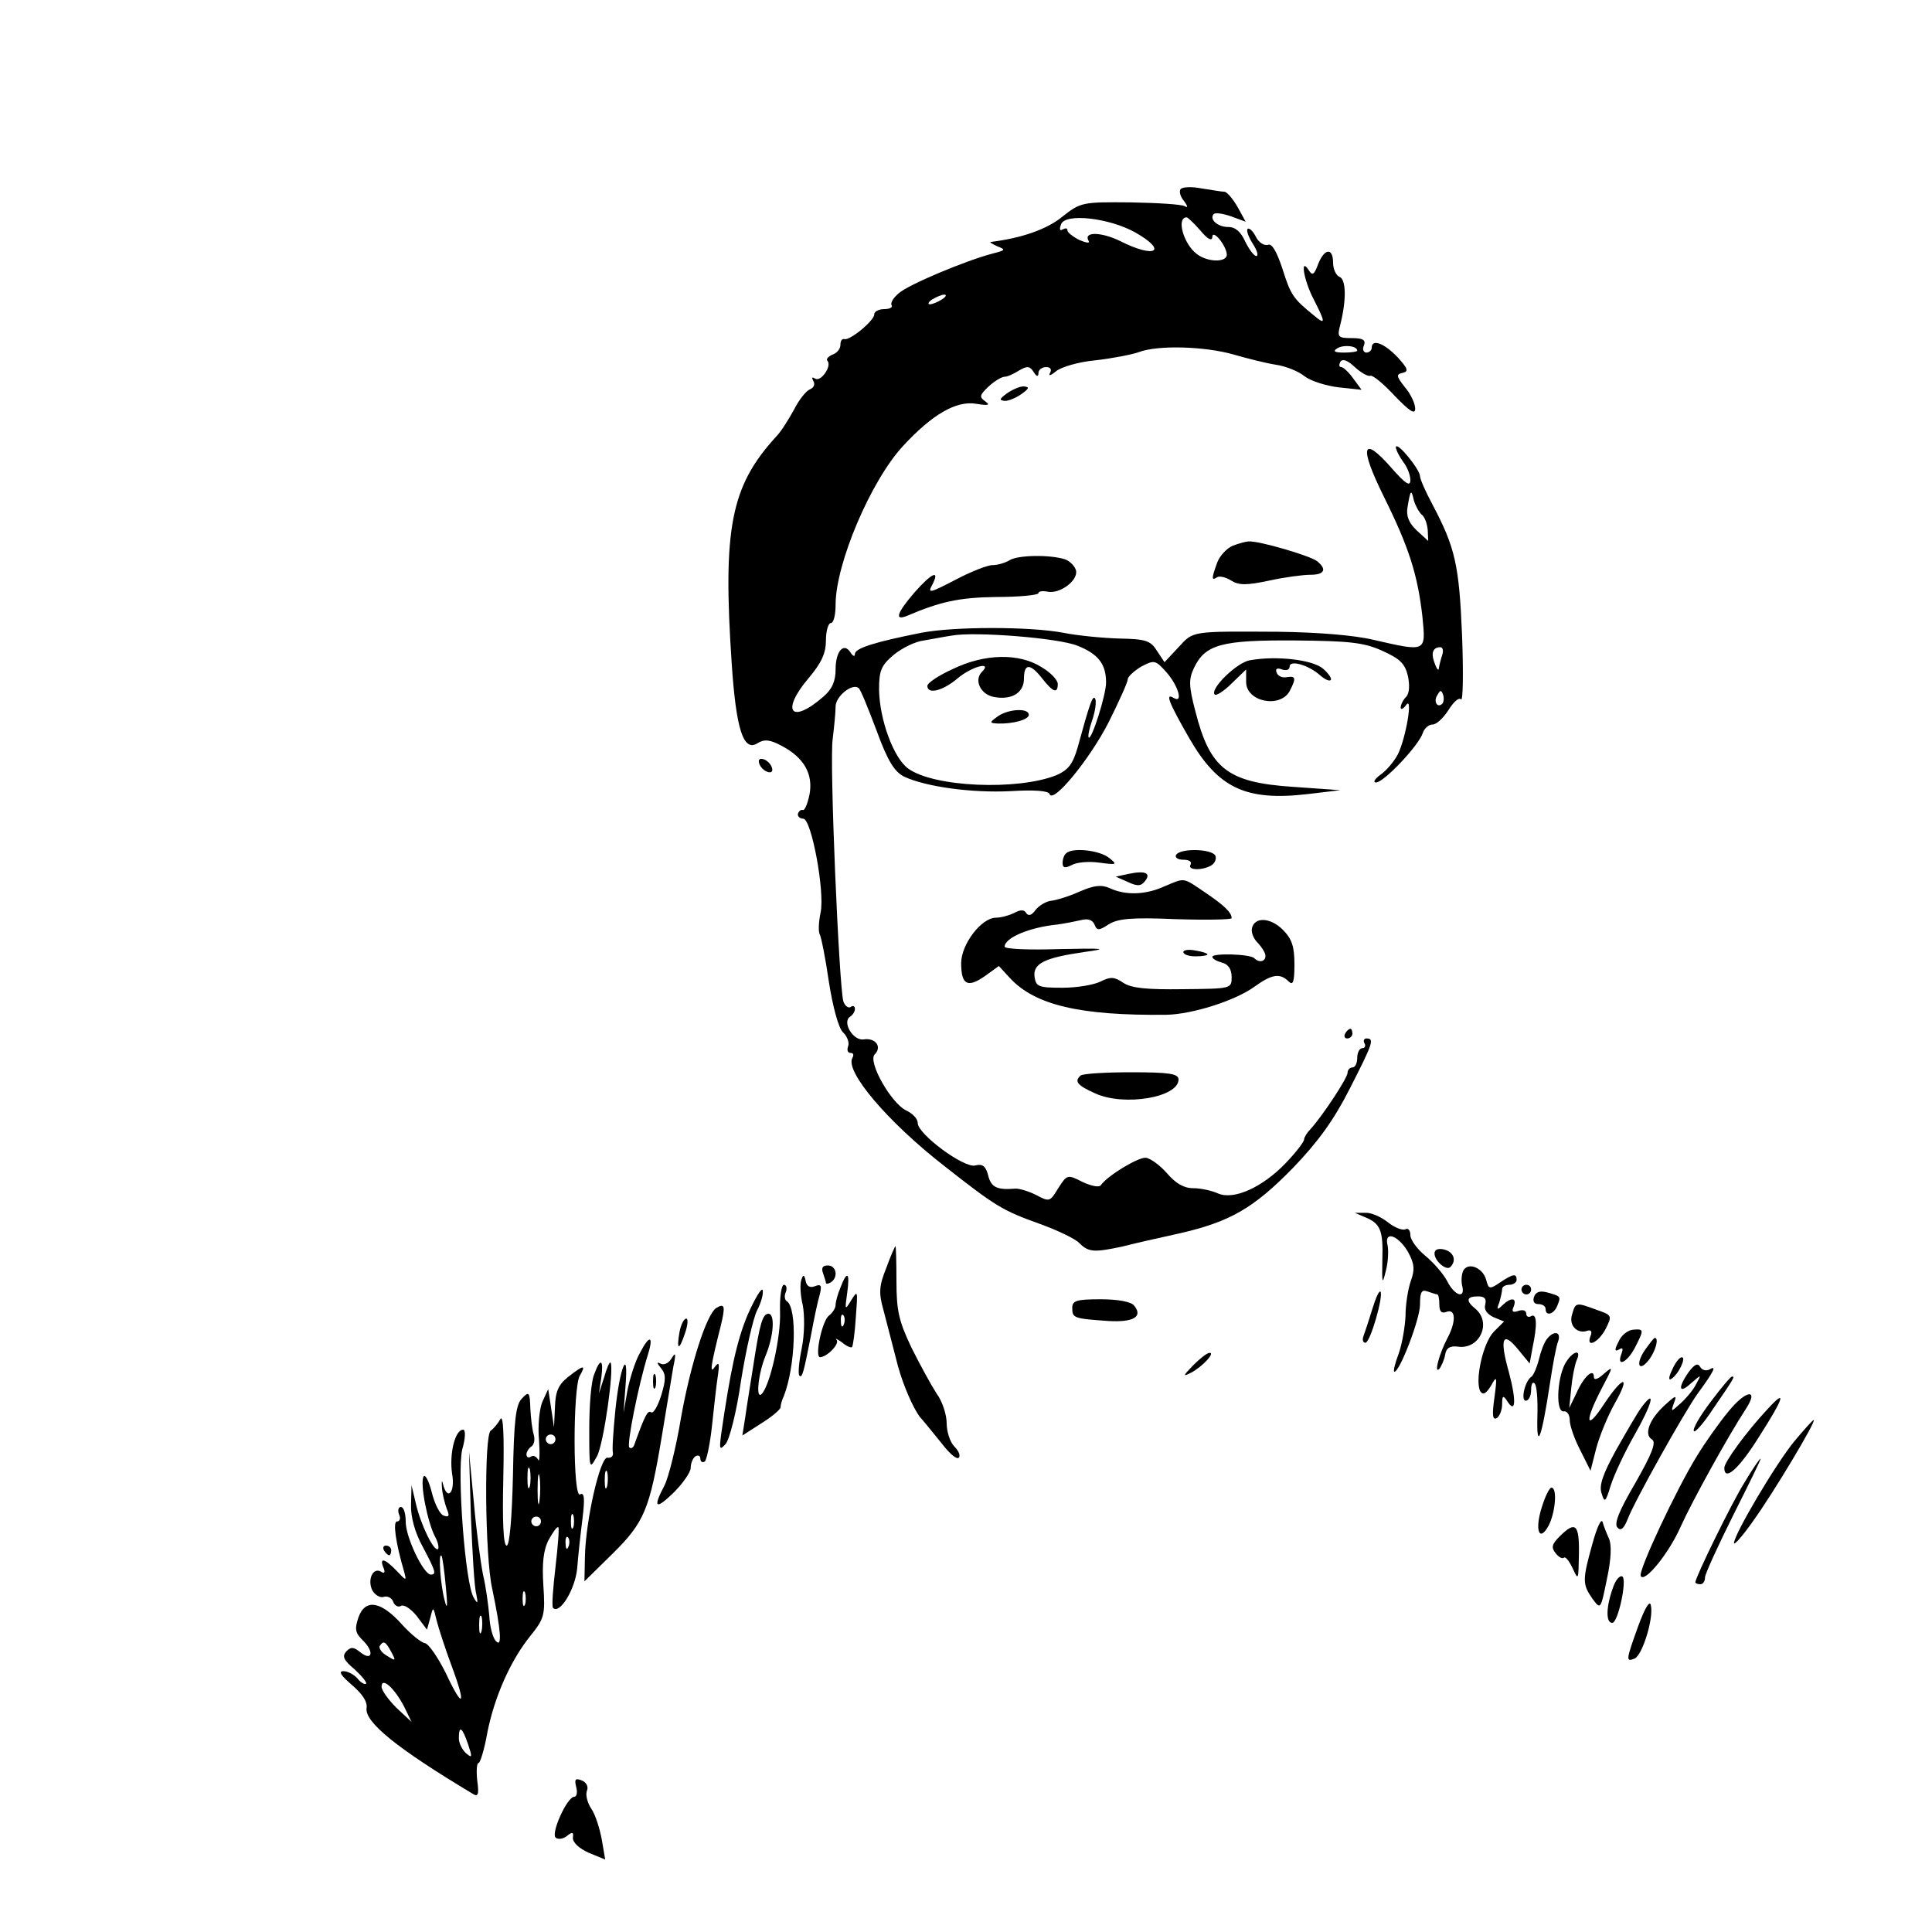 <?xml version="1.0" standalone="no"?>
<!DOCTYPE svg PUBLIC "-//W3C//DTD SVG 20010904//EN"
 "http://www.w3.org/TR/2001/REC-SVG-20010904/DTD/svg10.dtd">
<svg version="1.0" xmlns="http://www.w3.org/2000/svg"
 width="400pt" height="400pt" viewBox="0 0 400 400"
 preserveAspectRatio="xMidYMid meet">

<g transform="translate(0,400) scale(0.1,-0.1)"
fill="#000000" stroke="none">
<path d="M2444 3608 c-3 -5 0 -16 8 -25 7 -10 8 -14 1 -10 -6 4 -57 7 -113 8
-100 1 -103 0 -141 -30 -32 -26 -84 -44 -148 -52 -3 0 3 -4 14 -9 18 -7 17 -8
-10 -15 -54 -14 -174 -64 -194 -82 -11 -9 -18 -20 -15 -25 3 -4 -4 -8 -15 -8
-12 0 -21 -5 -21 -11 0 -13 -51 -55 -62 -51 -5 1 -8 -4 -8 -12 0 -8 -7 -17
-16 -20 -9 -4 -14 -9 -11 -13 10 -10 -13 -44 -25 -37 -7 4 -8 3 -4 -5 4 -6 1
-14 -7 -17 -8 -3 -23 -22 -33 -42 -11 -20 -27 -46 -38 -57 -93 -102 -110 -189
-91 -470 9 -134 24 -182 53 -164 14 9 26 8 50 -5 46 -24 66 -58 58 -101 -4
-19 -10 -34 -14 -32 -4 1 -8 -2 -10 -8 -1 -5 4 -10 11 -10 17 0 45 -151 36
-194 -4 -19 -5 -39 -2 -45 3 -5 12 -49 19 -98 8 -52 20 -96 29 -105 9 -8 14
-22 11 -29 -3 -8 -1 -14 5 -14 6 0 7 -4 4 -10 -17 -27 73 -133 190 -224 107
-84 120 -92 198 -120 36 -13 74 -31 82 -40 19 -19 31 -19 88 -7 23 6 76 18
117 27 106 24 155 52 237 136 51 53 84 98 117 163 49 96 52 105 35 105 -5 0
-7 -5 -4 -10 3 -5 1 -10 -4 -10 -6 0 -11 -9 -11 -20 0 -11 -4 -20 -10 -20 -5
0 -10 -5 -10 -11 0 -11 -53 -91 -77 -117 -7 -7 -13 -17 -13 -21 0 -5 -17 -27
-38 -49 -48 -50 -107 -77 -140 -63 -13 6 -36 11 -52 11 -19 0 -36 10 -54 31
-14 16 -34 31 -44 32 -16 1 -79 -37 -93 -57 -4 -5 -21 -1 -38 7 -31 16 -32 15
-50 -13 -17 -28 -18 -29 -46 -14 -16 8 -36 14 -44 13 -37 -3 -49 3 -55 27 -5
20 -12 25 -27 21 -23 -6 -119 65 -119 88 0 9 -11 20 -24 26 -31 15 -80 101
-65 116 16 16 1 35 -23 31 -22 -3 -45 36 -28 47 6 4 10 11 10 16 0 6 -4 8 -9
4 -5 -3 -12 3 -15 12 -9 34 -29 498 -22 543 3 25 6 55 6 67 0 22 36 50 48 38
4 -3 20 -43 37 -88 23 -63 37 -85 57 -95 45 -21 140 -34 220 -30 48 3 79 1 81
-6 7 -21 83 72 122 148 22 44 40 84 40 90 0 5 13 17 28 26 27 14 29 14 53 -13
24 -28 34 -64 14 -52 -18 11 -11 -8 32 -83 60 -104 117 -131 246 -116 l67 8
-99 7 c-135 9 -171 38 -201 156 -14 53 -14 67 -3 90 23 49 58 58 208 57 113
-1 143 -4 181 -21 38 -17 48 -27 54 -53 4 -19 3 -36 -4 -43 -6 -6 -11 -16 -11
-22 0 -5 5 -3 11 5 15 22 0 -68 -17 -102 -8 -15 -24 -34 -36 -42 -12 -9 -16
-16 -9 -16 16 0 89 77 97 103 3 9 12 17 20 17 8 0 22 13 33 30 10 16 21 27 26
22 4 -4 5 56 2 133 -6 145 -14 181 -61 270 -14 26 -26 53 -26 59 0 14 -49 74
-50 60 0 -5 7 -19 15 -30 8 -10 15 -27 15 -38 0 -14 -10 -8 -38 24 -62 71 -69
47 -17 -58 52 -105 70 -161 80 -249 7 -73 9 -73 -100 -48 -41 10 -118 16 -199
17 -180 1 -175 2 -206 -32 l-29 -31 -16 24 c-13 21 -24 24 -78 25 -34 1 -86 6
-116 12 -69 13 -225 13 -293 0 -96 -19 -138 -32 -138 -44 0 -6 -4 -5 -9 3 -14
22 -31 3 -31 -35 0 -24 -7 -41 -26 -57 -67 -58 -88 -29 -29 40 26 31 35 51 35
77 0 20 5 36 10 36 6 0 10 17 10 38 0 85 73 257 140 329 60 65 110 94 151 87
25 -4 30 -3 19 5 -13 9 -12 13 7 31 12 11 27 20 33 20 6 0 19 6 30 13 17 10
22 9 30 -3 6 -10 10 -11 10 -2 0 6 7 12 16 12 9 0 12 -5 8 -12 -4 -7 1 -6 12
3 10 9 48 20 82 23 35 4 76 12 90 17 39 15 137 12 196 -5 28 -8 67 -18 87 -21
21 -3 48 -14 60 -24 13 -10 45 -20 71 -23 l47 -5 -17 23 c-9 13 -21 24 -25 24
-5 0 -5 5 -2 11 5 7 15 3 30 -11 12 -11 27 -20 32 -18 5 2 28 -17 51 -42 31
-32 42 -39 42 -26 0 10 -9 30 -21 44 -18 23 -19 27 -5 30 13 3 11 9 -11 33
-28 29 -53 38 -53 19 0 -5 -5 -10 -11 -10 -6 0 -9 7 -5 15 4 11 -2 15 -25 15
-29 0 -31 2 -24 28 13 52 12 94 -2 99 -7 3 -13 16 -13 29 0 32 -18 30 -31 -3
-8 -22 -12 -24 -19 -13 -19 30 -11 -20 10 -60 25 -49 25 -54 -1 -32 -42 34
-47 42 -64 96 -12 36 -22 53 -30 49 -8 -2 -19 5 -25 17 -6 12 -14 19 -17 16
-3 -3 2 -17 11 -31 9 -14 12 -25 7 -25 -5 0 -15 14 -23 30 -9 20 -20 30 -35
30 -22 0 -40 16 -30 27 4 3 19 1 36 -5 l30 -11 -17 31 c-10 17 -22 31 -27 31
-6 0 -27 4 -48 7 -20 4 -40 3 -43 -2z m-94 -89 c69 -39 42 -55 -31 -18 -39 19
-77 20 -65 0 3 -5 -5 -4 -19 2 -14 7 -25 16 -25 20 0 5 -4 5 -10 2 -6 -4 -7 1
-3 11 9 23 99 13 153 -17z m135 4 c15 -18 24 -23 25 -14 0 18 29 -17 30 -36 0
-17 -40 -16 -62 1 -28 21 -43 76 -21 76 2 0 15 -12 28 -27z m-535 -143 c-8 -5
-19 -10 -25 -10 -5 0 -3 5 5 10 8 5 20 10 25 10 6 0 3 -5 -5 -10z m860 -106
c0 -2 -12 -4 -27 -4 -21 0 -24 3 -14 9 13 8 41 5 41 -5z m133 -339 c7 -5 12
-20 13 -33 l1 -22 -24 22 c-16 15 -22 30 -19 47 6 37 8 39 13 16 3 -11 10 -24
16 -30z m-712 -272 c43 -17 59 -38 59 -76 0 -26 -30 -120 -36 -114 -2 2 1 18
7 35 6 17 9 37 7 44 -5 13 -12 -9 -37 -100 -10 -34 -19 -46 -44 -57 -80 -32
-254 -25 -307 14 -30 22 -59 101 -60 163 0 39 4 50 30 72 17 14 45 28 63 30
18 3 43 8 57 10 48 9 223 -5 261 -21z m755 -19 c-3 -9 -6 -21 -7 -27 0 -7 -4
-3 -8 8 -9 22 -5 35 11 35 5 0 7 -7 4 -16z m0 -101 c-10 -10 -19 5 -10 18 6
11 8 11 12 0 2 -7 1 -15 -2 -18z"/>
<path d="M1973 2615 c-29 -13 -53 -29 -53 -35 0 -18 31 -11 62 15 29 25 74 37
51 14 -17 -17 -3 -47 25 -52 37 -7 62 9 62 38 0 32 13 32 38 0 22 -28 32 -32
32 -11 0 8 -15 24 -34 35 -46 29 -117 28 -183 -4z"/>
<path d="M2066 2517 c-18 -13 -18 -14 0 -15 31 -1 64 8 64 18 0 15 -43 12 -64
-3z"/>
<path d="M2084 3185 c-15 -11 -16 -14 -3 -15 8 0 24 7 35 15 15 11 16 14 3 15
-8 0 -24 -7 -35 -15z"/>
<path d="M2552 2870 c-12 -5 -27 -21 -32 -35 -12 -33 -12 -38 0 -30 5 3 18 0
29 -7 16 -10 32 -10 79 0 32 7 70 12 85 12 29 0 35 11 14 28 -13 11 -122 43
-142 41 -5 0 -20 -4 -33 -9z"/>
<path d="M2090 2840 c-8 -5 -24 -10 -35 -10 -11 0 -46 -14 -78 -31 -52 -27
-57 -28 -47 -10 17 33 -1 25 -37 -16 -36 -42 -42 -59 -15 -48 68 29 107 38
184 39 49 0 88 4 88 8 0 4 9 5 19 3 25 -5 62 22 59 43 -2 9 -12 20 -23 24 -31
10 -98 9 -115 -2z"/>
<path d="M2588 2633 c-27 -4 -84 -60 -73 -71 3 -3 19 7 35 23 l30 29 0 -26 c0
-41 70 -55 90 -19 14 27 13 32 -6 29 -10 -2 -19 3 -21 10 -3 7 1 10 11 6 9 -3
16 -1 16 6 0 14 38 4 63 -18 9 -8 19 -13 22 -10 3 3 -4 13 -15 23 -21 19 -97
28 -152 18z"/>
<path d="M1572 2419 c2 -7 10 -15 17 -17 8 -3 12 1 9 9 -2 7 -10 15 -17 17 -8
3 -12 -1 -9 -9z"/>
<path d="M2207 2233 c-4 -3 -7 -12 -7 -20 0 -10 5 -11 19 -4 10 6 36 8 57 5
37 -5 38 -4 20 10 -20 16 -77 22 -89 9z"/>
<path d="M2435 2230 c-3 -5 3 -10 15 -10 12 0 18 -4 15 -10 -8 -12 25 -13 44
-1 7 5 10 14 7 20 -9 14 -73 15 -81 1z"/>
<path d="M2338 2191 l-28 -6 25 -11 c19 -9 27 -9 35 1 14 17 2 23 -32 16z"/>
<path d="M2411 2165 c-39 -18 -81 -19 -113 -4 -18 8 -33 6 -63 -7 -22 -10 -49
-18 -59 -19 -10 -1 -25 -10 -32 -19 -8 -11 -14 -13 -19 -7 -4 8 -12 8 -25 1
-10 -5 -27 -10 -38 -10 -30 0 -72 -55 -72 -94 0 -45 13 -52 49 -27 l29 21 23
-25 c52 -56 145 -78 324 -76 53 1 142 29 182 58 36 26 53 29 71 11 9 -9 12 -1
12 35 0 37 -5 53 -24 72 -26 26 -59 27 -64 3 -2 -9 4 -23 13 -31 8 -9 15 -20
15 -26 0 -12 -13 -15 -23 -5 -8 9 -87 11 -87 3 0 -4 9 -9 20 -12 13 -3 20 -14
20 -30 0 -24 -1 -24 -101 -25 -74 -1 -106 2 -123 13 -19 13 -27 13 -47 3 -14
-7 -49 -13 -79 -13 -49 0 -55 2 -58 22 -4 28 20 40 103 52 51 7 43 8 -52 6
-62 -2 -113 0 -113 5 0 18 50 40 110 46 14 2 35 6 48 9 15 4 24 0 28 -9 5 -13
9 -13 29 0 19 12 47 15 139 11 64 -2 116 -1 116 2 0 12 -16 27 -56 54 -46 31
-40 30 -83 12z"/>
<path d="M2450 2029 c0 -5 11 -9 25 -9 14 0 25 2 25 4 0 2 -11 6 -25 8 -14 3
-25 1 -25 -3z"/>
<path d="M2785 1860 c-3 -5 -1 -10 4 -10 6 0 11 5 11 10 0 6 -2 10 -4 10 -3 0
-8 -4 -11 -10z"/>
<path d="M2237 1773 c-13 -12 -7 -20 31 -37 60 -27 172 -8 172 29 0 12 -19 15
-98 15 -54 0 -102 -3 -105 -7z"/>
<path d="M2826 1480 c32 -13 38 -27 36 -89 -1 -49 0 -52 7 -23 5 18 6 42 4 53
-8 31 20 23 41 -11 14 -25 16 -37 7 -62 -6 -17 -11 -49 -11 -72 -1 -23 -7 -58
-14 -78 -8 -21 -12 -38 -9 -38 11 0 53 109 53 139 0 26 3 32 16 27 9 -3 18 -6
20 -6 2 0 4 -9 4 -21 0 -15 5 -19 15 -15 19 7 20 -20 2 -54 -17 -32 -29 -76
-17 -64 4 5 10 18 12 29 2 14 10 19 26 17 45 -7 71 49 37 78 -21 17 -19 26 5
26 14 0 18 -5 15 -17 -3 -10 3 -19 17 -26 l22 -9 -21 -21 c-23 -23 -40 -103
-28 -124 6 -8 12 -4 22 12 12 22 13 20 7 -25 -5 -35 -4 -47 5 -42 6 4 11 17
11 29 0 17 2 19 10 7 18 -29 20 -1 4 59 -20 71 -13 87 20 46 l23 -28 6 33 c10
47 9 72 -3 65 -5 -3 -10 -1 -10 5 0 7 -7 9 -16 6 -12 -4 -15 -2 -10 9 7 18 -5
20 -23 3 -11 -11 -13 -10 -7 5 3 10 6 23 6 28 0 5 7 9 15 9 8 0 15 5 15 10 0
14 -7 13 -34 -5 -22 -15 -24 -14 -29 5 -6 24 -36 38 -47 20 -4 -7 -5 -21 -3
-31 8 -29 -15 -23 -31 9 -8 15 -28 38 -45 52 -17 14 -31 33 -31 43 0 10 -5 15
-10 12 -6 -3 -22 3 -36 14 -15 12 -36 21 -48 20 l-21 0 21 -9z"/>
<path d="M1835 1375 c-15 -37 -16 -52 -6 -87 6 -24 20 -76 30 -116 11 -40 31
-86 45 -105 15 -17 37 -45 51 -62 13 -16 26 -27 30 -23 4 4 0 14 -9 23 -9 9
-16 31 -16 48 0 18 -9 46 -21 62 -11 17 -34 59 -52 95 -26 55 -31 76 -31 138
0 39 -1 72 -2 72 -1 0 -10 -20 -19 -45z"/>
<path d="M2970 1405 c0 -16 25 -37 33 -28 13 13 7 31 -13 36 -12 3 -20 0 -20
-8z"/>
<path d="M1704 1364 c3 -9 6 -18 6 -20 0 -3 5 -2 10 1 16 10 12 35 -6 35 -11
0 -14 -5 -10 -16z"/>
<path d="M1659 1350 c-3 -8 -2 -32 3 -52 4 -21 4 -59 -2 -89 -6 -29 -8 -54 -5
-57 6 -6 9 7 24 83 6 33 14 71 18 84 5 20 3 23 -10 18 -10 -4 -17 0 -19 11 -3
14 -5 14 -9 2z"/>
<path d="M1740 1334 c-6 -14 -10 -30 -10 -36 0 -6 -6 -16 -14 -22 -14 -11 -30
-86 -18 -86 15 1 41 28 34 36 -4 4 1 2 11 -5 9 -8 19 -12 21 -10 2 2 6 30 8
63 4 53 4 56 -9 35 -14 -23 -14 -22 -9 14 6 43 0 48 -14 11z m7 -76 c-3 -8 -6
-5 -6 6 -1 11 2 17 5 13 3 -3 4 -12 1 -19z"/>
<path d="M1548 1278 c-23 -55 -36 -117 -55 -248 -4 -31 -3 -33 9 -20 8 8 23
67 32 130 10 63 25 129 33 146 9 17 14 36 12 43 -2 6 -16 -17 -31 -51z"/>
<path d="M1615 1284 c2 -52 -21 -153 -38 -170 -13 -13 -7 43 8 79 17 41 20 87
6 87 -12 0 -18 -20 -31 -105 -6 -38 -14 -87 -17 -109 l-6 -38 39 25 c21 13 39
28 40 33 0 5 3 16 7 24 24 62 28 182 6 196 -4 2 -6 11 -2 19 3 8 1 15 -4 15
-5 0 -9 -25 -8 -56z"/>
<path d="M3150 1330 c0 -5 5 -10 10 -10 6 0 10 5 10 10 0 6 -4 10 -10 10 -5 0
-10 -4 -10 -10z"/>
<path d="M2841 1289 c-7 -23 -15 -47 -18 -55 -3 -8 -1 -14 4 -14 10 0 38 98
31 106 -3 2 -10 -14 -17 -37z"/>
<path d="M3176 1315 c-3 -9 0 -15 9 -15 8 0 15 -4 15 -10 0 -16 17 -11 24 6 8
20 8 20 -20 28 -15 4 -24 2 -28 -9z"/>
<path d="M2220 1292 c0 -21 3 -22 75 -27 52 -3 72 9 53 32 -6 8 -34 13 -69 13
-51 0 -59 -3 -59 -18z"/>
<path d="M1483 1292 c-20 -13 -53 -115 -73 -227 -10 -61 -26 -124 -34 -140
-25 -47 -19 -52 19 -15 19 19 35 42 35 51 0 10 5 21 10 24 6 3 10 1 10 -5 0
-6 4 -9 9 -6 4 3 11 36 15 73 4 37 9 84 12 103 4 27 3 32 -6 20 -11 -16 -9 1
12 84 10 41 9 49 -9 38z"/>
<path d="M3255 1279 c-8 -23 11 -42 32 -34 7 2 10 -2 6 -11 -10 -26 16 -14 31
14 14 28 14 29 -18 40 -43 16 -44 16 -51 -9z"/>
<path d="M1407 1243 c-7 -39 -1 -40 11 -4 6 17 7 31 3 31 -5 0 -11 -12 -14
-27z"/>
<path d="M3351 1222 c-9 -17 -8 -21 1 -16 8 5 9 2 5 -9 -11 -29 12 -18 28 13
19 37 19 39 -4 37 -11 -1 -25 -12 -30 -25z"/>
<path d="M3203 1228 c-6 -7 -13 -26 -17 -43 -4 -16 -11 -32 -15 -35 -14 -9
-23 -50 -12 -50 6 0 11 10 11 22 0 12 3 18 7 14 5 -4 7 -35 6 -69 -2 -74 9
-44 26 69 6 39 13 78 17 87 7 20 -9 23 -23 5z"/>
<path d="M1325 1199 c-10 -17 -21 -53 -26 -78 l-8 -46 4 55 c7 84 -12 40 -21
-50 -4 -41 -7 -81 -5 -88 1 -7 -4 -11 -11 -10 -15 4 -46 -131 -47 -207 l-1
-49 58 57 c66 65 77 92 102 242 10 61 21 126 24 145 6 28 5 32 -4 17 -6 -10
-16 -14 -23 -10 -8 4 -7 1 1 -9 11 -13 11 -24 1 -57 -7 -22 -16 -38 -21 -35
-7 5 -13 -7 -34 -65 -2 -8 -7 -11 -11 -8 -6 6 19 130 38 191 13 41 4 44 -16 5z
m-68 -276 c-3 -10 -5 -4 -5 12 0 17 2 24 5 18 2 -7 2 -21 0 -30z"/>
<path d="M3405 1204 c-20 -30 -11 -46 10 -18 13 18 20 44 11 44 -2 0 -11 -12
-21 -26z"/>
<path d="M2470 1173 c-21 -22 -22 -24 -4 -15 23 12 51 42 38 41 -5 0 -20 -12
-34 -26z"/>
<path d="M3240 1176 c-17 -33 -19 -102 -2 -98 6 1 12 -7 12 -18 0 -12 10 -40
22 -63 l21 -42 12 47 c7 26 24 67 38 92 34 60 18 59 -22 -1 -38 -58 -41 -37
-5 32 24 46 25 48 5 31 -13 -12 -21 -14 -21 -7 0 20 -21 1 -36 -33 l-15 -31 4
40 c2 22 7 48 11 58 12 26 -9 20 -24 -7z"/>
<path d="M3462 1164 c-7 -14 -8 -23 -2 -19 15 9 32 45 22 45 -5 0 -14 -12 -20
-26z"/>
<path d="M1230 1154 c-6 -14 -10 -64 -10 -112 0 -85 0 -86 16 -57 14 26 36
183 28 194 -2 2 -8 -12 -13 -30 l-11 -34 5 33 c5 38 -2 42 -15 6z"/>
<path d="M3496 1159 c-23 -33 -20 -46 5 -23 22 19 22 19 11 -1 -5 -11 -20 -29
-32 -40 -21 -19 -21 -19 -14 1 6 16 4 16 -19 -5 -32 -29 -44 -61 -27 -71 10
-6 0 -30 -34 -90 -34 -58 -45 -85 -37 -93 7 -7 13 -2 21 18 14 37 117 221 145
260 33 45 40 59 25 50 -7 -4 -16 -2 -20 5 -5 9 -12 5 -24 -11z"/>
<path d="M1176 1149 c-20 -16 -26 -30 -27 -62 l-2 -42 -6 40 -6 39 -12 -26
c-6 -14 -10 -50 -7 -80 2 -29 1 -47 -2 -40 -3 6 -10 10 -15 6 -5 -3 -9 -1 -9
5 0 5 5 13 10 16 6 4 8 15 5 25 -3 9 -6 34 -7 54 -1 34 -3 36 -17 21 -13 -12
-17 -45 -19 -160 -2 -88 -7 -145 -13 -145 -7 0 -9 51 -7 139 2 88 0 133 -6
123 -5 -9 -14 -20 -20 -24 -14 -9 -12 -261 3 -327 18 -86 21 -123 8 -109 -7 7
-13 31 -14 53 -2 22 -7 60 -13 85 -5 25 -14 92 -19 150 l-10 105 4 -135 c3
-74 7 -146 11 -160 4 -20 3 -22 -5 -8 -18 27 -35 260 -24 307 7 24 7 41 2 41
-17 0 -29 -50 -23 -91 7 -39 -10 -58 -19 -21 -2 9 -3 6 -2 -8 1 -14 6 -33 10
-44 6 -14 5 -18 -6 -14 -8 2 -19 24 -25 48 -6 24 -14 39 -17 33 -8 -13 8 -95
24 -125 6 -11 8 -22 6 -25 -8 -7 -36 50 -46 94 l-9 38 -1 -40 c-1 -25 8 -58
24 -87 27 -51 29 -58 17 -58 -15 0 -52 77 -52 109 0 17 -4 31 -10 31 -5 0 -7
-7 -4 -15 4 -8 2 -15 -4 -15 -9 0 -3 -44 15 -105 5 -19 4 -18 -16 3 -25 26
-36 28 -27 6 4 -9 2 -13 -5 -8 -17 10 -29 -17 -18 -39 6 -10 17 -16 24 -13 7
2 16 -2 19 -10 3 -9 11 -12 16 -9 6 4 21 -6 33 -21 l21 -28 7 25 c6 24 6 23
13 -6 4 -16 18 -59 31 -94 31 -83 24 -92 -12 -15 -16 32 -35 60 -43 62 -8 1
-30 19 -48 39 -43 48 -76 54 -90 14 -8 -24 -7 -32 11 -49 23 -24 16 -42 -8
-22 -13 10 -18 11 -28 1 -9 -10 -6 -18 17 -37 15 -14 26 -27 24 -30 -3 -2 -11
2 -18 11 -7 8 -20 15 -29 15 -11 0 -5 -9 17 -28 22 -19 33 -35 31 -48 -5 -29
63 -84 220 -178 11 -7 13 -1 9 28 -2 20 -1 36 3 36 3 0 12 28 18 63 15 75 48
149 89 200 29 36 31 43 27 104 -3 46 0 74 11 95 9 16 17 28 20 26 2 -3 -1 -40
-6 -83 -5 -43 -8 -81 -5 -84 14 -14 46 39 50 82 2 26 7 72 11 103 5 41 4 55
-5 50 -15 -9 -15 217 -1 245 14 24 9 24 -24 -2z m-26 -129 c0 -5 -4 -10 -10
-10 -5 0 -10 5 -10 10 0 6 5 10 10 10 6 0 10 -4 10 -10z m-53 -97 c-3 -10 -5
-2 -5 17 0 19 2 27 5 18 2 -10 2 -26 0 -35z m20 -30 c-2 -16 -4 -5 -4 22 0 28
2 40 4 28 2 -13 2 -35 0 -50z m70 -55 c-3 -7 -5 -2 -5 12 0 14 2 19 5 13 2 -7
2 -19 0 -25z m-67 12 c0 -5 -4 -10 -10 -10 -5 0 -10 5 -10 10 0 6 5 10 10 10
6 0 10 -4 10 -10z m57 -52 c-3 -8 -6 -5 -6 6 -1 11 2 17 5 13 3 -3 4 -12 1
-19z m-254 -83 c4 -39 3 -50 -2 -30 -9 31 -14 102 -7 94 2 -2 6 -31 9 -64z
m164 -37 c-3 -7 -5 -2 -5 12 0 14 2 19 5 13 2 -7 2 -19 0 -25z m-90 -55 c-3
-10 -5 -4 -5 12 0 17 2 24 5 18 2 -7 2 -21 0 -30z m-187 -43 c10 -19 10 -20
-9 -8 -11 6 -17 16 -15 20 8 12 12 10 24 -12z m27 -114 l15 -31 -31 29 c-17
17 -31 36 -31 44 0 21 27 -3 47 -42z m132 -77 c9 -27 9 -30 -4 -19 -8 7 -15
21 -15 31 0 28 7 23 19 -12z"/>
<path d="M1352 1140 c0 -14 2 -19 5 -12 2 6 2 18 0 25 -3 6 -5 1 -5 -13z"/>
<path d="M3542 1098 c-22 -29 -38 -56 -35 -61 2 -4 20 16 39 45 46 67 46 68
40 68 -3 0 -23 -24 -44 -52z"/>
<path d="M3578 1077 c-19 -23 -48 -64 -65 -92 -41 -66 -122 -238 -116 -248 8
-15 59 48 83 103 24 53 98 187 134 242 29 44 1 41 -36 -5z"/>
<path d="M3399 1087 c-9 -12 -32 -52 -53 -89 -27 -49 -36 -74 -30 -90 6 -20 8
-19 19 17 7 22 29 69 49 104 36 63 46 99 15 58z"/>
<path d="M3659 1082 c-43 -46 -89 -109 -89 -121 0 -29 30 -3 73 66 51 80 57
100 16 55z"/>
<path d="M3715 1016 c-38 -46 -125 -193 -125 -211 0 -5 18 15 39 45 42 58 133
210 126 210 -2 0 -20 -20 -40 -44z"/>
<path d="M3612 931 c-26 -41 -102 -197 -102 -207 0 -2 5 -4 10 -4 6 0 10 6 10
14 0 7 27 66 59 130 32 64 58 116 56 116 -2 0 -17 -22 -33 -49z"/>
<path d="M3192 879 c-15 -47 -5 -73 14 -38 14 26 19 79 6 79 -4 0 -13 -18 -20
-41z"/>
<path d="M3297 804 c-21 -75 -21 -84 0 -114 17 -23 17 -23 30 41 9 42 10 71 4
84 -5 11 -11 26 -13 34 -3 8 -12 -12 -21 -45z"/>
<path d="M3229 819 c-16 -16 -18 -23 -8 -35 6 -8 14 -12 17 -9 3 3 11 -7 18
-22 12 -26 12 -25 13 30 1 61 -7 69 -40 36z"/>
<path d="M795 790 c3 -5 8 -10 11 -10 2 0 4 5 4 10 0 6 -5 10 -11 10 -5 0 -7
-4 -4 -10z"/>
<path d="M3341 717 c-16 -42 -17 -77 -3 -77 12 0 31 89 21 96 -5 3 -13 -6 -18
-19z"/>
<path d="M3392 634 c-26 -72 -26 -75 -8 -68 16 6 40 83 34 110 -2 12 -12 -4
-26 -42z"/>
<path d="M1193 300 c3 -11 1 -20 -4 -20 -15 0 -50 -78 -38 -85 5 -4 16 -2 23
4 11 9 14 8 12 -4 0 -10 13 -22 33 -31 l34 -14 -7 41 c-4 22 -13 51 -21 63 -9
13 -13 30 -10 38 4 9 -1 18 -11 22 -13 5 -15 2 -11 -14z"/>
</g>
</svg>
